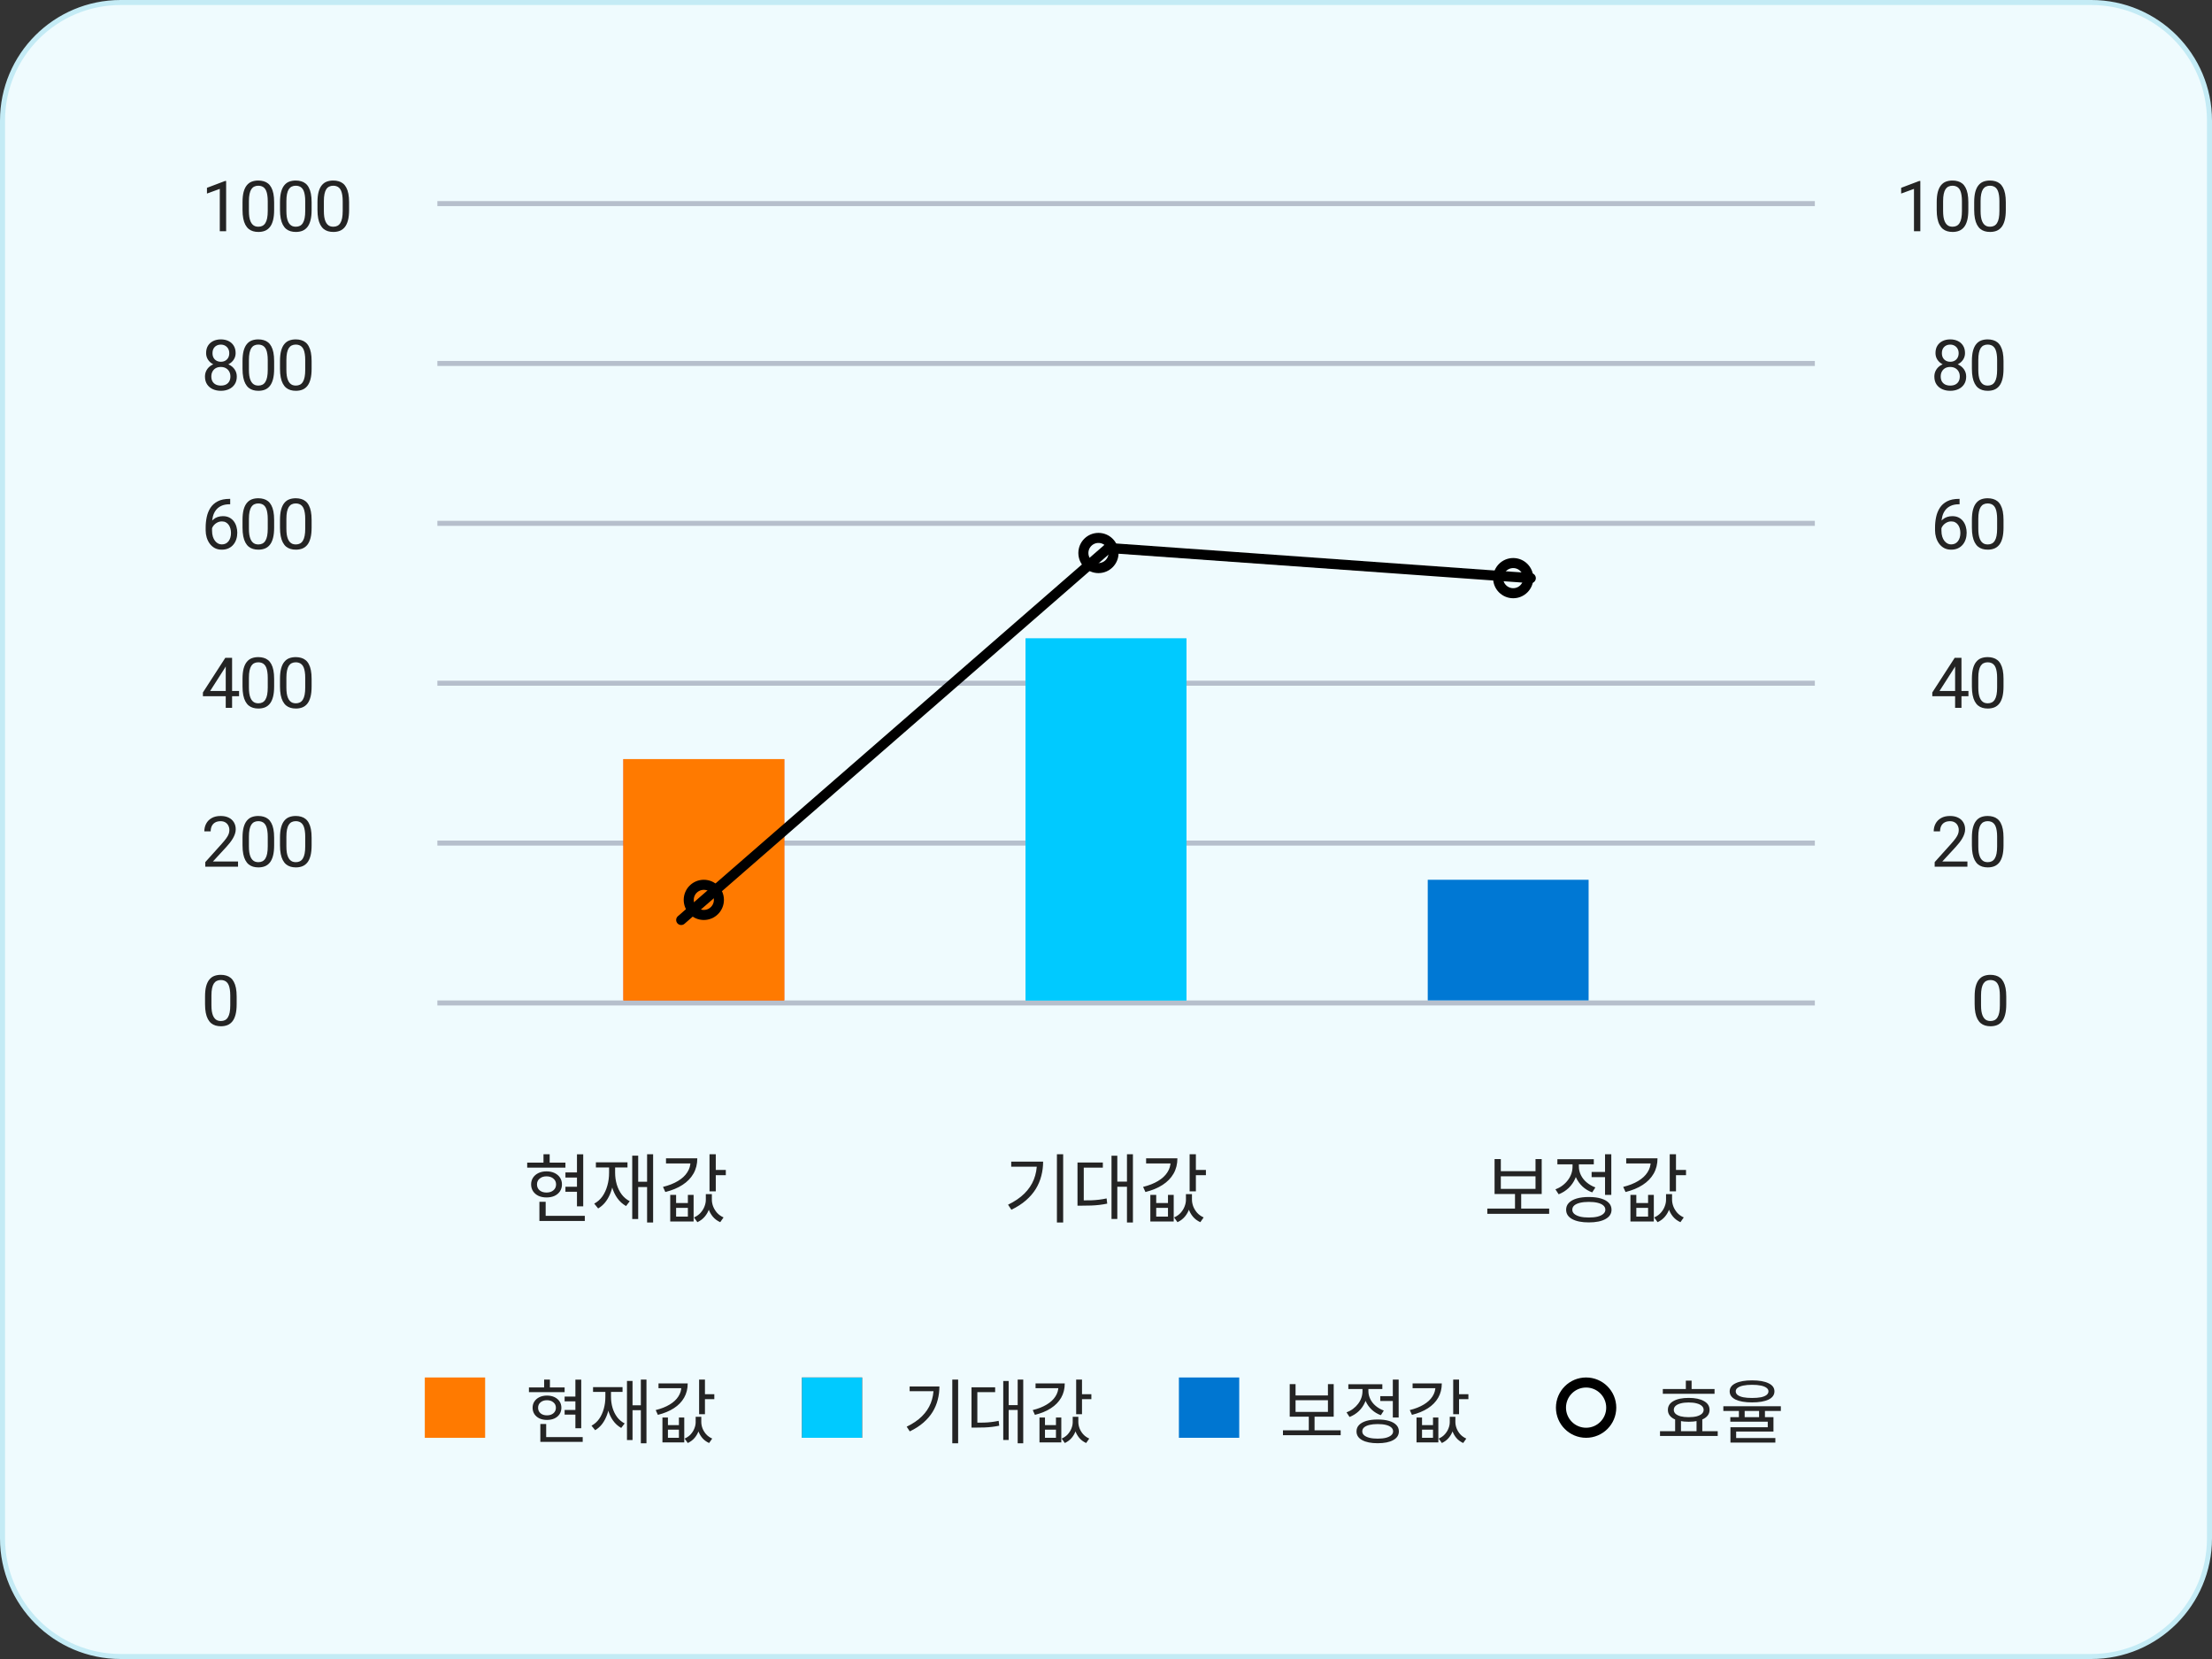 <svg width="440" height="330" viewBox="0 0 440 330" fill="none" xmlns="http://www.w3.org/2000/svg">
<rect x="0" y="0" width="440" height="330" fill="#333333" stroke="none"/>
<path d="M24 0.5H416C428.979 0.5 439.5 11.021 439.5 24V306C439.5 318.979 428.979 329.5 416 329.5H24C11.021 329.5 0.5 318.979 0.5 306V24C0.5 11.021 11.021 0.5 24 0.5Z" fill="#EFFBFE"/>
<path d="M24 0.5H416C428.979 0.5 439.5 11.021 439.5 24V306C439.5 318.979 428.979 329.5 416 329.5H24C11.021 329.5 0.5 318.979 0.5 306V24C0.5 11.021 11.021 0.5 24 0.5Z" stroke="#C4EBF5"/>
<path d="M44.983 35.992V46H43.719V37.571L41.169 38.501V37.359L44.785 35.992H44.983ZM54.53 40.23V41.748C54.53 42.564 54.457 43.252 54.311 43.812C54.166 44.373 53.956 44.824 53.682 45.166C53.409 45.508 53.079 45.756 52.691 45.911C52.309 46.062 51.876 46.137 51.392 46.137C51.01 46.137 50.657 46.089 50.333 45.993C50.009 45.898 49.718 45.745 49.458 45.535C49.203 45.321 48.984 45.043 48.802 44.701C48.619 44.359 48.48 43.945 48.385 43.457C48.289 42.969 48.241 42.4 48.241 41.748V40.23C48.241 39.415 48.314 38.731 48.46 38.18C48.61 37.628 48.822 37.186 49.096 36.853C49.369 36.516 49.697 36.275 50.08 36.129C50.467 35.983 50.9 35.91 51.379 35.91C51.766 35.91 52.122 35.958 52.445 36.054C52.773 36.145 53.065 36.293 53.32 36.498C53.575 36.699 53.792 36.967 53.97 37.305C54.152 37.637 54.291 38.045 54.387 38.528C54.482 39.011 54.53 39.579 54.53 40.23ZM53.259 41.953V40.019C53.259 39.572 53.231 39.18 53.177 38.843C53.127 38.501 53.051 38.209 52.951 37.968C52.851 37.726 52.723 37.53 52.568 37.38C52.418 37.23 52.242 37.12 52.042 37.052C51.846 36.979 51.625 36.942 51.379 36.942C51.078 36.942 50.811 36.999 50.579 37.113C50.347 37.223 50.151 37.398 49.991 37.64C49.836 37.881 49.718 38.198 49.636 38.59C49.554 38.982 49.513 39.458 49.513 40.019V41.953C49.513 42.4 49.538 42.794 49.588 43.136C49.642 43.477 49.722 43.774 49.827 44.024C49.932 44.27 50.059 44.473 50.21 44.633C50.36 44.792 50.533 44.911 50.729 44.988C50.93 45.061 51.151 45.098 51.392 45.098C51.702 45.098 51.974 45.038 52.206 44.92C52.438 44.801 52.632 44.617 52.787 44.366C52.947 44.111 53.065 43.785 53.142 43.389C53.22 42.988 53.259 42.509 53.259 41.953ZM61.985 40.23V41.748C61.985 42.564 61.912 43.252 61.766 43.812C61.621 44.373 61.411 44.824 61.138 45.166C60.864 45.508 60.534 45.756 60.146 45.911C59.764 46.062 59.331 46.137 58.847 46.137C58.465 46.137 58.111 46.089 57.788 45.993C57.464 45.898 57.173 45.745 56.913 45.535C56.658 45.321 56.439 45.043 56.257 44.701C56.074 44.359 55.935 43.945 55.84 43.457C55.744 42.969 55.696 42.4 55.696 41.748V40.23C55.696 39.415 55.769 38.731 55.915 38.18C56.065 37.628 56.277 37.186 56.551 36.853C56.824 36.516 57.152 36.275 57.535 36.129C57.922 35.983 58.355 35.91 58.834 35.91C59.221 35.91 59.577 35.958 59.9 36.054C60.228 36.145 60.52 36.293 60.775 36.498C61.03 36.699 61.247 36.967 61.425 37.305C61.607 37.637 61.746 38.045 61.842 38.528C61.937 39.011 61.985 39.579 61.985 40.23ZM60.714 41.953V40.019C60.714 39.572 60.686 39.18 60.632 38.843C60.581 38.501 60.506 38.209 60.406 37.968C60.306 37.726 60.178 37.53 60.023 37.38C59.873 37.23 59.697 37.12 59.497 37.052C59.301 36.979 59.08 36.942 58.834 36.942C58.533 36.942 58.266 36.999 58.034 37.113C57.802 37.223 57.606 37.398 57.446 37.64C57.291 37.881 57.173 38.198 57.091 38.59C57.009 38.982 56.968 39.458 56.968 40.019V41.953C56.968 42.4 56.993 42.794 57.043 43.136C57.097 43.477 57.177 43.774 57.282 44.024C57.387 44.27 57.514 44.473 57.665 44.633C57.815 44.792 57.989 44.911 58.184 44.988C58.385 45.061 58.606 45.098 58.847 45.098C59.157 45.098 59.429 45.038 59.661 44.92C59.893 44.801 60.087 44.617 60.242 44.366C60.401 44.111 60.52 43.785 60.597 43.389C60.675 42.988 60.714 42.509 60.714 41.953ZM69.44 40.23V41.748C69.44 42.564 69.367 43.252 69.221 43.812C69.076 44.373 68.866 44.824 68.593 45.166C68.319 45.508 67.989 45.756 67.601 45.911C67.219 46.062 66.786 46.137 66.302 46.137C65.92 46.137 65.567 46.089 65.243 45.993C64.919 45.898 64.628 45.745 64.368 45.535C64.113 45.321 63.894 45.043 63.712 44.701C63.529 44.359 63.39 43.945 63.295 43.457C63.199 42.969 63.151 42.4 63.151 41.748V40.23C63.151 39.415 63.224 38.731 63.37 38.18C63.52 37.628 63.732 37.186 64.006 36.853C64.279 36.516 64.607 36.275 64.99 36.129C65.377 35.983 65.81 35.91 66.289 35.91C66.676 35.91 67.032 35.958 67.355 36.054C67.683 36.145 67.975 36.293 68.23 36.498C68.485 36.699 68.702 36.967 68.88 37.305C69.062 37.637 69.201 38.045 69.297 38.528C69.392 39.011 69.44 39.579 69.44 40.23ZM68.169 41.953V40.019C68.169 39.572 68.141 39.18 68.087 38.843C68.037 38.501 67.961 38.209 67.861 37.968C67.761 37.726 67.633 37.53 67.478 37.38C67.328 37.23 67.152 37.12 66.952 37.052C66.756 36.979 66.535 36.942 66.289 36.942C65.988 36.942 65.721 36.999 65.489 37.113C65.257 37.223 65.061 37.398 64.901 37.64C64.746 37.881 64.628 38.198 64.546 38.59C64.464 38.982 64.423 39.458 64.423 40.019V41.953C64.423 42.4 64.448 42.794 64.498 43.136C64.552 43.477 64.632 43.774 64.737 44.024C64.842 44.27 64.969 44.473 65.12 44.633C65.27 44.792 65.444 44.911 65.639 44.988C65.84 45.061 66.061 45.098 66.302 45.098C66.612 45.098 66.884 45.038 67.116 44.92C67.348 44.801 67.542 44.617 67.697 44.366C67.856 44.111 67.975 43.785 68.052 43.389C68.13 42.988 68.169 42.509 68.169 41.953Z" fill="#242424"/>
<path d="M47.102 74.907C47.102 75.513 46.961 76.028 46.679 76.451C46.401 76.871 46.023 77.19 45.544 77.409C45.07 77.627 44.535 77.737 43.938 77.737C43.34 77.737 42.803 77.627 42.324 77.409C41.846 77.19 41.467 76.871 41.19 76.451C40.911 76.028 40.773 75.513 40.773 74.907C40.773 74.51 40.848 74.148 40.998 73.82C41.153 73.487 41.37 73.198 41.648 72.951C41.93 72.705 42.263 72.516 42.645 72.384C43.033 72.247 43.459 72.179 43.924 72.179C44.535 72.179 45.079 72.298 45.558 72.534C46.036 72.767 46.412 73.088 46.685 73.498C46.964 73.909 47.102 74.378 47.102 74.907ZM45.831 74.879C45.831 74.51 45.751 74.184 45.592 73.902C45.432 73.615 45.209 73.391 44.922 73.232C44.635 73.072 44.302 72.993 43.924 72.993C43.536 72.993 43.202 73.072 42.919 73.232C42.641 73.391 42.425 73.615 42.27 73.902C42.115 74.184 42.037 74.51 42.037 74.879C42.037 75.262 42.112 75.59 42.263 75.864C42.418 76.132 42.636 76.34 42.919 76.486C43.206 76.627 43.546 76.698 43.938 76.698C44.329 76.698 44.667 76.627 44.949 76.486C45.232 76.34 45.448 76.132 45.599 75.864C45.754 75.59 45.831 75.262 45.831 74.879ZM46.87 70.238C46.87 70.721 46.742 71.156 46.487 71.543C46.232 71.931 45.883 72.236 45.441 72.459C44.999 72.683 44.498 72.794 43.938 72.794C43.368 72.794 42.86 72.683 42.413 72.459C41.971 72.236 41.625 71.931 41.374 71.543C41.123 71.156 40.998 70.721 40.998 70.238C40.998 69.659 41.123 69.167 41.374 68.761C41.629 68.356 41.978 68.046 42.42 67.831C42.862 67.617 43.366 67.51 43.931 67.51C44.5 67.51 45.006 67.617 45.448 67.831C45.89 68.046 46.237 68.356 46.487 68.761C46.742 69.167 46.87 69.659 46.87 70.238ZM45.605 70.258C45.605 69.925 45.535 69.632 45.394 69.376C45.252 69.121 45.056 68.921 44.806 68.775C44.555 68.624 44.263 68.549 43.931 68.549C43.598 68.549 43.306 68.62 43.056 68.761C42.81 68.898 42.616 69.094 42.475 69.349C42.338 69.604 42.27 69.907 42.27 70.258C42.27 70.6 42.338 70.898 42.475 71.154C42.616 71.409 42.812 71.607 43.062 71.748C43.313 71.89 43.605 71.96 43.938 71.96C44.27 71.96 44.56 71.89 44.806 71.748C45.056 71.607 45.252 71.409 45.394 71.154C45.535 70.898 45.605 70.6 45.605 70.258ZM54.53 71.83V73.348C54.53 74.164 54.457 74.852 54.311 75.412C54.166 75.973 53.956 76.424 53.682 76.766C53.409 77.108 53.079 77.356 52.691 77.511C52.309 77.662 51.876 77.737 51.392 77.737C51.01 77.737 50.657 77.689 50.333 77.593C50.009 77.497 49.718 77.345 49.458 77.135C49.203 76.921 48.984 76.643 48.802 76.301C48.619 75.959 48.48 75.545 48.385 75.057C48.289 74.569 48.241 74 48.241 73.348V71.83C48.241 71.015 48.314 70.331 48.46 69.78C48.61 69.228 48.822 68.786 49.096 68.454C49.369 68.116 49.697 67.875 50.08 67.729C50.467 67.583 50.9 67.51 51.379 67.51C51.766 67.51 52.122 67.558 52.445 67.654C52.773 67.745 53.065 67.893 53.32 68.098C53.575 68.299 53.792 68.567 53.97 68.905C54.152 69.237 54.291 69.645 54.387 70.128C54.482 70.611 54.53 71.179 54.53 71.83ZM53.259 73.553V71.618C53.259 71.172 53.231 70.78 53.177 70.443C53.127 70.101 53.051 69.809 52.951 69.568C52.851 69.326 52.723 69.13 52.568 68.98C52.418 68.829 52.242 68.72 52.042 68.652C51.846 68.579 51.625 68.542 51.379 68.542C51.078 68.542 50.811 68.599 50.579 68.713C50.347 68.823 50.151 68.998 49.991 69.24C49.836 69.481 49.718 69.798 49.636 70.19C49.554 70.582 49.513 71.058 49.513 71.618V73.553C49.513 74 49.538 74.394 49.588 74.736C49.642 75.078 49.722 75.374 49.827 75.624C49.932 75.871 50.059 76.073 50.21 76.233C50.36 76.392 50.533 76.511 50.729 76.588C50.93 76.661 51.151 76.698 51.392 76.698C51.702 76.698 51.974 76.638 52.206 76.52C52.438 76.401 52.632 76.217 52.787 75.966C52.947 75.711 53.065 75.385 53.142 74.989C53.22 74.588 53.259 74.109 53.259 73.553ZM61.985 71.83V73.348C61.985 74.164 61.912 74.852 61.766 75.412C61.621 75.973 61.411 76.424 61.138 76.766C60.864 77.108 60.534 77.356 60.146 77.511C59.764 77.662 59.331 77.737 58.847 77.737C58.465 77.737 58.111 77.689 57.788 77.593C57.464 77.497 57.173 77.345 56.913 77.135C56.658 76.921 56.439 76.643 56.257 76.301C56.074 75.959 55.935 75.545 55.84 75.057C55.744 74.569 55.696 74 55.696 73.348V71.83C55.696 71.015 55.769 70.331 55.915 69.78C56.065 69.228 56.277 68.786 56.551 68.454C56.824 68.116 57.152 67.875 57.535 67.729C57.922 67.583 58.355 67.51 58.834 67.51C59.221 67.51 59.577 67.558 59.9 67.654C60.228 67.745 60.52 67.893 60.775 68.098C61.03 68.299 61.247 68.567 61.425 68.905C61.607 69.237 61.746 69.645 61.842 70.128C61.937 70.611 61.985 71.179 61.985 71.83ZM60.714 73.553V71.618C60.714 71.172 60.686 70.78 60.632 70.443C60.581 70.101 60.506 69.809 60.406 69.568C60.306 69.326 60.178 69.13 60.023 68.98C59.873 68.829 59.697 68.72 59.497 68.652C59.301 68.579 59.08 68.542 58.834 68.542C58.533 68.542 58.266 68.599 58.034 68.713C57.802 68.823 57.606 68.998 57.446 69.24C57.291 69.481 57.173 69.798 57.091 70.19C57.009 70.582 56.968 71.058 56.968 71.618V73.553C56.968 74 56.993 74.394 57.043 74.736C57.097 75.078 57.177 75.374 57.282 75.624C57.387 75.871 57.514 76.073 57.665 76.233C57.815 76.392 57.989 76.511 58.184 76.588C58.385 76.661 58.606 76.698 58.847 76.698C59.157 76.698 59.429 76.638 59.661 76.52C59.893 76.401 60.087 76.217 60.242 75.966C60.401 75.711 60.52 75.385 60.597 74.989C60.675 74.588 60.714 74.109 60.714 73.553Z" fill="#242424"/>
<path d="M45.681 99.233H45.79V100.306H45.681C45.011 100.306 44.45 100.416 43.999 100.635C43.548 100.849 43.19 101.138 42.926 101.503C42.661 101.863 42.47 102.268 42.352 102.719C42.238 103.171 42.181 103.629 42.181 104.094V105.556C42.181 105.998 42.233 106.39 42.338 106.732C42.443 107.069 42.586 107.354 42.769 107.587C42.951 107.819 43.156 107.995 43.384 108.113C43.616 108.232 43.858 108.291 44.108 108.291C44.4 108.291 44.66 108.236 44.888 108.127C45.116 108.013 45.307 107.856 45.462 107.655C45.621 107.45 45.742 107.208 45.824 106.93C45.906 106.652 45.947 106.347 45.947 106.014C45.947 105.718 45.911 105.433 45.838 105.16C45.765 104.882 45.653 104.636 45.503 104.422C45.352 104.203 45.163 104.032 44.935 103.909C44.712 103.781 44.446 103.718 44.136 103.718C43.785 103.718 43.457 103.804 43.151 103.977C42.851 104.146 42.602 104.369 42.406 104.647C42.215 104.921 42.105 105.219 42.078 105.543L41.408 105.536C41.472 105.025 41.59 104.59 41.764 104.23C41.941 103.866 42.16 103.569 42.42 103.342C42.684 103.109 42.978 102.941 43.302 102.836C43.63 102.726 43.976 102.672 44.341 102.672C44.838 102.672 45.266 102.765 45.626 102.952C45.986 103.139 46.282 103.389 46.515 103.704C46.747 104.014 46.918 104.365 47.027 104.757C47.141 105.144 47.198 105.543 47.198 105.953C47.198 106.422 47.132 106.862 47 107.272C46.868 107.682 46.67 108.042 46.405 108.352C46.145 108.662 45.824 108.904 45.441 109.077C45.059 109.25 44.614 109.337 44.108 109.337C43.571 109.337 43.101 109.227 42.7 109.009C42.299 108.785 41.967 108.489 41.702 108.12C41.438 107.751 41.24 107.341 41.107 106.889C40.975 106.438 40.909 105.98 40.909 105.515V104.921C40.909 104.219 40.98 103.531 41.121 102.856C41.262 102.182 41.506 101.571 41.852 101.024C42.203 100.477 42.689 100.042 43.309 99.719C43.928 99.395 44.719 99.233 45.681 99.233ZM54.53 103.43V104.948C54.53 105.764 54.457 106.452 54.311 107.012C54.166 107.573 53.956 108.024 53.682 108.366C53.409 108.708 53.079 108.956 52.691 109.111C52.309 109.261 51.876 109.337 51.392 109.337C51.01 109.337 50.657 109.289 50.333 109.193C50.009 109.097 49.718 108.945 49.458 108.735C49.203 108.521 48.984 108.243 48.802 107.901C48.619 107.559 48.48 107.145 48.385 106.657C48.289 106.169 48.241 105.6 48.241 104.948V103.43C48.241 102.615 48.314 101.931 48.46 101.38C48.61 100.828 48.822 100.386 49.096 100.053C49.369 99.716 49.697 99.475 50.08 99.329C50.467 99.183 50.9 99.11 51.379 99.11C51.766 99.11 52.122 99.158 52.445 99.254C52.773 99.345 53.065 99.493 53.32 99.698C53.575 99.898 53.792 100.167 53.97 100.505C54.152 100.837 54.291 101.245 54.387 101.728C54.482 102.211 54.53 102.779 54.53 103.43ZM53.259 105.153V103.219C53.259 102.772 53.231 102.38 53.177 102.043C53.127 101.701 53.051 101.409 52.951 101.168C52.851 100.926 52.723 100.73 52.568 100.58C52.418 100.429 52.242 100.32 52.042 100.252C51.846 100.179 51.625 100.142 51.379 100.142C51.078 100.142 50.811 100.199 50.579 100.313C50.347 100.423 50.151 100.598 49.991 100.84C49.836 101.081 49.718 101.398 49.636 101.79C49.554 102.182 49.513 102.658 49.513 103.219V105.153C49.513 105.6 49.538 105.994 49.588 106.336C49.642 106.677 49.722 106.974 49.827 107.224C49.932 107.47 50.059 107.673 50.21 107.833C50.36 107.992 50.533 108.111 50.729 108.188C50.93 108.261 51.151 108.298 51.392 108.298C51.702 108.298 51.974 108.238 52.206 108.12C52.438 108.001 52.632 107.817 52.787 107.566C52.947 107.311 53.065 106.985 53.142 106.589C53.22 106.188 53.259 105.709 53.259 105.153ZM61.985 103.43V104.948C61.985 105.764 61.912 106.452 61.766 107.012C61.621 107.573 61.411 108.024 61.138 108.366C60.864 108.708 60.534 108.956 60.146 109.111C59.764 109.261 59.331 109.337 58.847 109.337C58.465 109.337 58.111 109.289 57.788 109.193C57.464 109.097 57.173 108.945 56.913 108.735C56.658 108.521 56.439 108.243 56.257 107.901C56.074 107.559 55.935 107.145 55.84 106.657C55.744 106.169 55.696 105.6 55.696 104.948V103.43C55.696 102.615 55.769 101.931 55.915 101.38C56.065 100.828 56.277 100.386 56.551 100.053C56.824 99.716 57.152 99.475 57.535 99.329C57.922 99.183 58.355 99.11 58.834 99.11C59.221 99.11 59.577 99.158 59.9 99.254C60.228 99.345 60.52 99.493 60.775 99.698C61.03 99.898 61.247 100.167 61.425 100.505C61.607 100.837 61.746 101.245 61.842 101.728C61.937 102.211 61.985 102.779 61.985 103.43ZM60.714 105.153V103.219C60.714 102.772 60.686 102.38 60.632 102.043C60.581 101.701 60.506 101.409 60.406 101.168C60.306 100.926 60.178 100.73 60.023 100.58C59.873 100.429 59.697 100.32 59.497 100.252C59.301 100.179 59.08 100.142 58.834 100.142C58.533 100.142 58.266 100.199 58.034 100.313C57.802 100.423 57.606 100.598 57.446 100.84C57.291 101.081 57.173 101.398 57.091 101.79C57.009 102.182 56.968 102.658 56.968 103.219V105.153C56.968 105.6 56.993 105.994 57.043 106.336C57.097 106.677 57.177 106.974 57.282 107.224C57.387 107.47 57.514 107.673 57.665 107.833C57.815 107.992 57.989 108.111 58.184 108.188C58.385 108.261 58.606 108.298 58.847 108.298C59.157 108.298 59.429 108.238 59.661 108.12C59.893 108.001 60.087 107.817 60.242 107.566C60.401 107.311 60.52 106.985 60.597 106.589C60.675 106.188 60.714 105.709 60.714 105.153Z" fill="#242424"/>
<path d="M47.554 137.45V138.49H40.362V137.744L44.819 130.847H45.852L44.744 132.843L41.798 137.45H47.554ZM46.166 130.847V140.8H44.901V130.847H46.166ZM54.53 135.031V136.548C54.53 137.364 54.457 138.052 54.311 138.613C54.166 139.173 53.956 139.624 53.682 139.966C53.409 140.308 53.079 140.556 52.691 140.711C52.309 140.862 51.876 140.937 51.392 140.937C51.01 140.937 50.657 140.889 50.333 140.793C50.009 140.698 49.718 140.545 49.458 140.335C49.203 140.121 48.984 139.843 48.802 139.501C48.619 139.159 48.48 138.745 48.385 138.257C48.289 137.769 48.241 137.2 48.241 136.548V135.031C48.241 134.215 48.314 133.531 48.46 132.98C48.61 132.428 48.822 131.986 49.096 131.654C49.369 131.316 49.697 131.075 50.08 130.929C50.467 130.783 50.9 130.71 51.379 130.71C51.766 130.71 52.122 130.758 52.445 130.854C52.773 130.945 53.065 131.093 53.32 131.298C53.575 131.499 53.792 131.767 53.97 132.105C54.152 132.437 54.291 132.845 54.387 133.328C54.482 133.811 54.53 134.379 54.53 135.031ZM53.259 136.753V134.819C53.259 134.372 53.231 133.98 53.177 133.643C53.127 133.301 53.051 133.009 52.951 132.768C52.851 132.526 52.723 132.33 52.568 132.18C52.418 132.03 52.242 131.92 52.042 131.852C51.846 131.779 51.625 131.742 51.379 131.742C51.078 131.742 50.811 131.799 50.579 131.913C50.347 132.023 50.151 132.198 49.991 132.44C49.836 132.681 49.718 132.998 49.636 133.39C49.554 133.782 49.513 134.258 49.513 134.819V136.753C49.513 137.2 49.538 137.594 49.588 137.936C49.642 138.278 49.722 138.574 49.827 138.824C49.932 139.071 50.059 139.273 50.21 139.433C50.36 139.592 50.533 139.711 50.729 139.788C50.93 139.861 51.151 139.898 51.392 139.898C51.702 139.898 51.974 139.838 52.206 139.72C52.438 139.601 52.632 139.417 52.787 139.166C52.947 138.911 53.065 138.585 53.142 138.189C53.22 137.788 53.259 137.309 53.259 136.753ZM61.985 135.031V136.548C61.985 137.364 61.912 138.052 61.766 138.613C61.621 139.173 61.411 139.624 61.138 139.966C60.864 140.308 60.534 140.556 60.146 140.711C59.764 140.862 59.331 140.937 58.847 140.937C58.465 140.937 58.111 140.889 57.788 140.793C57.464 140.698 57.173 140.545 56.913 140.335C56.658 140.121 56.439 139.843 56.257 139.501C56.074 139.159 55.935 138.745 55.84 138.257C55.744 137.769 55.696 137.2 55.696 136.548V135.031C55.696 134.215 55.769 133.531 55.915 132.98C56.065 132.428 56.277 131.986 56.551 131.654C56.824 131.316 57.152 131.075 57.535 130.929C57.922 130.783 58.355 130.71 58.834 130.71C59.221 130.71 59.577 130.758 59.9 130.854C60.228 130.945 60.52 131.093 60.775 131.298C61.03 131.499 61.247 131.767 61.425 132.105C61.607 132.437 61.746 132.845 61.842 133.328C61.937 133.811 61.985 134.379 61.985 135.031ZM60.714 136.753V134.819C60.714 134.372 60.686 133.98 60.632 133.643C60.581 133.301 60.506 133.009 60.406 132.768C60.306 132.526 60.178 132.33 60.023 132.18C59.873 132.03 59.697 131.92 59.497 131.852C59.301 131.779 59.08 131.742 58.834 131.742C58.533 131.742 58.266 131.799 58.034 131.913C57.802 132.023 57.606 132.198 57.446 132.44C57.291 132.681 57.173 132.998 57.091 133.39C57.009 133.782 56.968 134.258 56.968 134.819V136.753C56.968 137.2 56.993 137.594 57.043 137.936C57.097 138.278 57.177 138.574 57.282 138.824C57.387 139.071 57.514 139.273 57.665 139.433C57.815 139.592 57.989 139.711 58.184 139.788C58.385 139.861 58.606 139.898 58.847 139.898C59.157 139.898 59.429 139.838 59.661 139.72C59.893 139.601 60.087 139.417 60.242 139.166C60.401 138.911 60.52 138.585 60.597 138.189C60.675 137.788 60.714 137.309 60.714 136.753Z" fill="#242424"/>
<path d="M47.349 171.361V172.4H40.834V171.491L44.095 167.861C44.496 167.414 44.806 167.036 45.024 166.726C45.248 166.412 45.403 166.131 45.489 165.885C45.58 165.635 45.626 165.38 45.626 165.12C45.626 164.792 45.558 164.495 45.421 164.231C45.289 163.962 45.093 163.748 44.833 163.589C44.573 163.429 44.259 163.349 43.89 163.349C43.448 163.349 43.078 163.436 42.782 163.609C42.491 163.778 42.272 164.015 42.126 164.32C41.98 164.625 41.907 164.976 41.907 165.373H40.643C40.643 164.812 40.766 164.299 41.012 163.835C41.258 163.37 41.622 163.001 42.105 162.727C42.589 162.449 43.183 162.31 43.89 162.31C44.519 162.31 45.056 162.422 45.503 162.645C45.95 162.864 46.291 163.174 46.528 163.575C46.77 163.971 46.891 164.436 46.891 164.969C46.891 165.261 46.84 165.557 46.74 165.858C46.645 166.154 46.51 166.45 46.337 166.747C46.168 167.043 45.97 167.335 45.742 167.622C45.519 167.909 45.28 168.191 45.024 168.469L42.358 171.361H47.349ZM54.53 166.63V168.148C54.53 168.964 54.457 169.652 54.311 170.213C54.166 170.773 53.956 171.224 53.682 171.566C53.409 171.908 53.079 172.156 52.691 172.311C52.309 172.462 51.876 172.537 51.392 172.537C51.01 172.537 50.657 172.489 50.333 172.393C50.009 172.297 49.718 172.145 49.458 171.935C49.203 171.721 48.984 171.443 48.802 171.101C48.619 170.759 48.48 170.345 48.385 169.857C48.289 169.369 48.241 168.8 48.241 168.148V166.63C48.241 165.815 48.314 165.131 48.46 164.58C48.61 164.028 48.822 163.586 49.096 163.254C49.369 162.916 49.697 162.675 50.08 162.529C50.467 162.383 50.9 162.31 51.379 162.31C51.766 162.31 52.122 162.358 52.445 162.454C52.773 162.545 53.065 162.693 53.32 162.898C53.575 163.099 53.792 163.367 53.97 163.705C54.152 164.037 54.291 164.445 54.387 164.928C54.482 165.411 54.53 165.979 54.53 166.63ZM53.259 168.353V166.419C53.259 165.972 53.231 165.58 53.177 165.243C53.127 164.901 53.051 164.609 52.951 164.368C52.851 164.126 52.723 163.93 52.568 163.78C52.418 163.63 52.242 163.52 52.042 163.452C51.846 163.379 51.625 163.342 51.379 163.342C51.078 163.342 50.811 163.399 50.579 163.513C50.347 163.623 50.151 163.798 49.991 164.04C49.836 164.281 49.718 164.598 49.636 164.99C49.554 165.382 49.513 165.858 49.513 166.419V168.353C49.513 168.8 49.538 169.194 49.588 169.536C49.642 169.878 49.722 170.174 49.827 170.424C49.932 170.671 50.059 170.873 50.21 171.033C50.36 171.192 50.533 171.311 50.729 171.388C50.93 171.461 51.151 171.498 51.392 171.498C51.702 171.498 51.974 171.438 52.206 171.32C52.438 171.201 52.632 171.017 52.787 170.766C52.947 170.511 53.065 170.185 53.142 169.789C53.22 169.388 53.259 168.909 53.259 168.353ZM61.985 166.63V168.148C61.985 168.964 61.912 169.652 61.766 170.213C61.621 170.773 61.411 171.224 61.138 171.566C60.864 171.908 60.534 172.156 60.146 172.311C59.764 172.462 59.331 172.537 58.847 172.537C58.465 172.537 58.111 172.489 57.788 172.393C57.464 172.297 57.173 172.145 56.913 171.935C56.658 171.721 56.439 171.443 56.257 171.101C56.074 170.759 55.935 170.345 55.84 169.857C55.744 169.369 55.696 168.8 55.696 168.148V166.63C55.696 165.815 55.769 165.131 55.915 164.58C56.065 164.028 56.277 163.586 56.551 163.254C56.824 162.916 57.152 162.675 57.535 162.529C57.922 162.383 58.355 162.31 58.834 162.31C59.221 162.31 59.577 162.358 59.9 162.454C60.228 162.545 60.52 162.693 60.775 162.898C61.03 163.099 61.247 163.367 61.425 163.705C61.607 164.037 61.746 164.445 61.842 164.928C61.937 165.411 61.985 165.979 61.985 166.63ZM60.714 168.353V166.419C60.714 165.972 60.686 165.58 60.632 165.243C60.581 164.901 60.506 164.609 60.406 164.368C60.306 164.126 60.178 163.93 60.023 163.78C59.873 163.63 59.697 163.52 59.497 163.452C59.301 163.379 59.08 163.342 58.834 163.342C58.533 163.342 58.266 163.399 58.034 163.513C57.802 163.623 57.606 163.798 57.446 164.04C57.291 164.281 57.173 164.598 57.091 164.99C57.009 165.382 56.968 165.858 56.968 166.419V168.353C56.968 168.8 56.993 169.194 57.043 169.536C57.097 169.878 57.177 170.174 57.282 170.424C57.387 170.671 57.514 170.873 57.665 171.033C57.815 171.192 57.989 171.311 58.184 171.388C58.385 171.461 58.606 171.498 58.847 171.498C59.157 171.498 59.429 171.438 59.661 171.32C59.893 171.201 60.087 171.017 60.242 170.766C60.401 170.511 60.52 170.185 60.597 169.789C60.675 169.388 60.714 168.909 60.714 168.353Z" fill="#242424"/>
<path d="M47.075 198.23V199.748C47.075 200.564 47.002 201.252 46.856 201.812C46.711 202.373 46.501 202.824 46.227 203.166C45.954 203.508 45.624 203.756 45.236 203.911C44.853 204.062 44.421 204.137 43.938 204.137C43.555 204.137 43.202 204.089 42.878 203.993C42.554 203.897 42.263 203.745 42.003 203.535C41.748 203.321 41.529 203.043 41.347 202.701C41.164 202.359 41.025 201.945 40.93 201.457C40.834 200.969 40.786 200.4 40.786 199.748V198.23C40.786 197.415 40.859 196.731 41.005 196.18C41.155 195.628 41.367 195.186 41.641 194.854C41.914 194.516 42.242 194.275 42.625 194.129C43.012 193.983 43.445 193.91 43.924 193.91C44.311 193.91 44.667 193.958 44.99 194.054C45.318 194.145 45.61 194.293 45.865 194.498C46.12 194.699 46.337 194.967 46.515 195.305C46.697 195.637 46.836 196.045 46.932 196.528C47.027 197.011 47.075 197.579 47.075 198.23ZM45.804 199.953V198.019C45.804 197.572 45.776 197.18 45.722 196.843C45.672 196.501 45.596 196.209 45.496 195.968C45.396 195.726 45.268 195.53 45.113 195.38C44.963 195.229 44.787 195.12 44.587 195.052C44.391 194.979 44.17 194.942 43.924 194.942C43.623 194.942 43.356 194.999 43.124 195.113C42.892 195.223 42.696 195.398 42.536 195.64C42.381 195.881 42.263 196.198 42.181 196.59C42.099 196.982 42.058 197.458 42.058 198.019V199.953C42.058 200.4 42.083 200.794 42.133 201.136C42.188 201.478 42.267 201.774 42.372 202.024C42.477 202.271 42.605 202.473 42.755 202.633C42.905 202.792 43.078 202.911 43.274 202.988C43.475 203.061 43.696 203.098 43.938 203.098C44.247 203.098 44.519 203.038 44.751 202.92C44.983 202.801 45.177 202.617 45.332 202.366C45.492 202.111 45.61 201.785 45.688 201.389C45.765 200.988 45.804 200.509 45.804 199.953Z" fill="#242424"/>
<rect x="87" y="40" width="274" height="1" fill="#B6BFCC"/>
<rect x="87" y="71.8" width="274" height="1" fill="#B6BFCC"/>
<rect x="87" y="103.6" width="274" height="1" fill="#B6BFCC"/>
<rect x="87" y="135.4" width="274" height="1" fill="#B6BFCC"/>
<rect x="87" y="167.2" width="274" height="1" fill="#B6BFCC"/>
<rect x="87" y="199" width="274" height="1" fill="#B6BFCC"/>
<path d="M381.983 35.992V46H380.719V37.571L378.169 38.501V37.359L381.785 35.992H381.983ZM391.53 40.23V41.748C391.53 42.564 391.457 43.252 391.311 43.812C391.166 44.373 390.956 44.824 390.683 45.166C390.409 45.508 390.079 45.756 389.691 45.911C389.309 46.062 388.876 46.137 388.392 46.137C388.01 46.137 387.656 46.089 387.333 45.993C387.009 45.898 386.718 45.745 386.458 45.535C386.203 45.321 385.984 45.043 385.802 44.701C385.619 44.359 385.48 43.945 385.385 43.457C385.289 42.969 385.241 42.4 385.241 41.748V40.23C385.241 39.415 385.314 38.731 385.46 38.18C385.61 37.628 385.822 37.186 386.096 36.853C386.369 36.516 386.697 36.275 387.08 36.129C387.467 35.983 387.9 35.91 388.379 35.91C388.766 35.91 389.122 35.958 389.445 36.054C389.773 36.145 390.065 36.293 390.32 36.498C390.575 36.699 390.792 36.967 390.97 37.305C391.152 37.637 391.291 38.045 391.387 38.528C391.482 39.011 391.53 39.579 391.53 40.23ZM390.259 41.953V40.019C390.259 39.572 390.231 39.18 390.177 38.843C390.127 38.501 390.051 38.209 389.951 37.968C389.851 37.726 389.723 37.53 389.568 37.38C389.418 37.23 389.242 37.12 389.042 37.052C388.846 36.979 388.625 36.942 388.379 36.942C388.078 36.942 387.811 36.999 387.579 37.113C387.347 37.223 387.151 37.398 386.991 37.64C386.836 37.881 386.718 38.198 386.636 38.59C386.554 38.982 386.513 39.458 386.513 40.019V41.953C386.513 42.4 386.538 42.794 386.588 43.136C386.642 43.477 386.722 43.774 386.827 44.024C386.932 44.27 387.059 44.473 387.21 44.633C387.36 44.792 387.533 44.911 387.729 44.988C387.93 45.061 388.151 45.098 388.392 45.098C388.702 45.098 388.974 45.038 389.206 44.92C389.438 44.801 389.632 44.617 389.787 44.366C389.947 44.111 390.065 43.785 390.142 43.389C390.22 42.988 390.259 42.509 390.259 41.953ZM398.985 40.23V41.748C398.985 42.564 398.912 43.252 398.766 43.812C398.621 44.373 398.411 44.824 398.138 45.166C397.864 45.508 397.534 45.756 397.146 45.911C396.764 46.062 396.331 46.137 395.847 46.137C395.465 46.137 395.111 46.089 394.788 45.993C394.464 45.898 394.173 45.745 393.913 45.535C393.658 45.321 393.439 45.043 393.257 44.701C393.074 44.359 392.935 43.945 392.84 43.457C392.744 42.969 392.696 42.4 392.696 41.748V40.23C392.696 39.415 392.769 38.731 392.915 38.18C393.065 37.628 393.277 37.186 393.551 36.853C393.824 36.516 394.152 36.275 394.535 36.129C394.922 35.983 395.355 35.91 395.834 35.91C396.221 35.91 396.577 35.958 396.9 36.054C397.228 36.145 397.52 36.293 397.775 36.498C398.03 36.699 398.247 36.967 398.425 37.305C398.607 37.637 398.746 38.045 398.842 38.528C398.937 39.011 398.985 39.579 398.985 40.23ZM397.714 41.953V40.019C397.714 39.572 397.686 39.18 397.632 38.843C397.582 38.501 397.506 38.209 397.406 37.968C397.306 37.726 397.178 37.53 397.023 37.38C396.873 37.23 396.697 37.12 396.497 37.052C396.301 36.979 396.08 36.942 395.834 36.942C395.533 36.942 395.266 36.999 395.034 37.113C394.802 37.223 394.606 37.398 394.446 37.64C394.291 37.881 394.173 38.198 394.091 38.59C394.009 38.982 393.968 39.458 393.968 40.019V41.953C393.968 42.4 393.993 42.794 394.043 43.136C394.097 43.477 394.177 43.774 394.282 44.024C394.387 44.27 394.514 44.473 394.665 44.633C394.815 44.792 394.988 44.911 395.184 44.988C395.385 45.061 395.606 45.098 395.847 45.098C396.157 45.098 396.429 45.038 396.661 44.92C396.893 44.801 397.087 44.617 397.242 44.366C397.402 44.111 397.52 43.785 397.597 43.389C397.675 42.988 397.714 42.509 397.714 41.953Z" fill="#242424"/>
<path d="M391.103 74.907C391.103 75.513 390.961 76.028 390.679 76.451C390.401 76.871 390.022 77.19 389.544 77.409C389.07 77.627 388.535 77.737 387.938 77.737C387.34 77.737 386.803 77.627 386.324 77.409C385.846 77.19 385.467 76.871 385.189 76.451C384.911 76.028 384.772 75.513 384.772 74.907C384.772 74.51 384.848 74.148 384.998 73.82C385.153 73.487 385.369 73.198 385.647 72.951C385.93 72.705 386.263 72.516 386.646 72.384C387.033 72.247 387.459 72.179 387.924 72.179C388.535 72.179 389.079 72.298 389.558 72.534C390.036 72.767 390.412 73.088 390.686 73.498C390.964 73.909 391.103 74.378 391.103 74.907ZM389.831 74.879C389.831 74.51 389.751 74.184 389.592 73.902C389.432 73.615 389.209 73.391 388.922 73.232C388.635 73.072 388.302 72.993 387.924 72.993C387.536 72.993 387.201 73.072 386.919 73.232C386.641 73.391 386.424 73.615 386.27 73.902C386.115 74.184 386.037 74.51 386.037 74.879C386.037 75.262 386.112 75.59 386.263 75.864C386.418 76.132 386.636 76.34 386.919 76.486C387.206 76.627 387.546 76.698 387.938 76.698C388.329 76.698 388.667 76.627 388.949 76.486C389.232 76.34 389.448 76.132 389.599 75.864C389.754 75.59 389.831 75.262 389.831 74.879ZM390.87 70.238C390.87 70.721 390.743 71.156 390.487 71.543C390.232 71.931 389.883 72.236 389.441 72.459C388.999 72.683 388.498 72.794 387.938 72.794C387.368 72.794 386.86 72.683 386.413 72.459C385.971 72.236 385.625 71.931 385.374 71.543C385.123 71.156 384.998 70.721 384.998 70.238C384.998 69.659 385.123 69.167 385.374 68.761C385.629 68.356 385.978 68.046 386.42 67.831C386.862 67.617 387.366 67.51 387.931 67.51C388.5 67.51 389.006 67.617 389.448 67.831C389.89 68.046 390.237 68.356 390.487 68.761C390.743 69.167 390.87 69.659 390.87 70.238ZM389.605 70.258C389.605 69.925 389.535 69.632 389.394 69.376C389.252 69.121 389.056 68.921 388.806 68.775C388.555 68.624 388.263 68.549 387.931 68.549C387.598 68.549 387.306 68.62 387.056 68.761C386.81 68.898 386.616 69.094 386.475 69.349C386.338 69.604 386.27 69.907 386.27 70.258C386.27 70.6 386.338 70.898 386.475 71.154C386.616 71.409 386.812 71.607 387.062 71.748C387.313 71.89 387.605 71.96 387.938 71.96C388.27 71.96 388.56 71.89 388.806 71.748C389.056 71.607 389.252 71.409 389.394 71.154C389.535 70.898 389.605 70.6 389.605 70.258ZM398.53 71.83V73.348C398.53 74.164 398.457 74.852 398.311 75.412C398.166 75.973 397.956 76.424 397.683 76.766C397.409 77.108 397.079 77.356 396.691 77.511C396.309 77.662 395.876 77.737 395.392 77.737C395.01 77.737 394.656 77.689 394.333 77.593C394.009 77.497 393.718 77.345 393.458 77.135C393.203 76.921 392.984 76.643 392.802 76.301C392.619 75.959 392.48 75.545 392.385 75.057C392.289 74.569 392.241 74 392.241 73.348V71.83C392.241 71.015 392.314 70.331 392.46 69.78C392.61 69.228 392.822 68.786 393.096 68.454C393.369 68.116 393.697 67.875 394.08 67.729C394.467 67.583 394.9 67.51 395.379 67.51C395.766 67.51 396.122 67.558 396.445 67.654C396.773 67.745 397.065 67.893 397.32 68.098C397.575 68.299 397.792 68.567 397.97 68.905C398.152 69.237 398.291 69.645 398.387 70.128C398.482 70.611 398.53 71.179 398.53 71.83ZM397.259 73.553V71.618C397.259 71.172 397.231 70.78 397.177 70.443C397.127 70.101 397.051 69.809 396.951 69.568C396.851 69.326 396.723 69.13 396.568 68.98C396.418 68.829 396.242 68.72 396.042 68.652C395.846 68.579 395.625 68.542 395.379 68.542C395.078 68.542 394.811 68.599 394.579 68.713C394.347 68.823 394.151 68.998 393.991 69.24C393.836 69.481 393.718 69.798 393.636 70.19C393.554 70.582 393.513 71.058 393.513 71.618V73.553C393.513 74 393.538 74.394 393.588 74.736C393.642 75.078 393.722 75.374 393.827 75.624C393.932 75.871 394.059 76.073 394.21 76.233C394.36 76.392 394.533 76.511 394.729 76.588C394.93 76.661 395.151 76.698 395.392 76.698C395.702 76.698 395.974 76.638 396.206 76.52C396.438 76.401 396.632 76.217 396.787 75.966C396.947 75.711 397.065 75.385 397.142 74.989C397.22 74.588 397.259 74.109 397.259 73.553Z" fill="#242424"/>
<path d="M389.681 99.233H389.79V100.306H389.681C389.011 100.306 388.45 100.416 387.999 100.635C387.548 100.849 387.19 101.138 386.926 101.503C386.661 101.863 386.47 102.268 386.352 102.719C386.238 103.171 386.181 103.629 386.181 104.094V105.556C386.181 105.998 386.233 106.39 386.338 106.732C386.443 107.069 386.586 107.354 386.769 107.587C386.951 107.819 387.156 107.995 387.384 108.113C387.616 108.232 387.858 108.291 388.108 108.291C388.4 108.291 388.66 108.236 388.888 108.127C389.116 108.013 389.307 107.856 389.462 107.655C389.621 107.45 389.742 107.208 389.824 106.93C389.906 106.652 389.947 106.347 389.947 106.014C389.947 105.718 389.911 105.433 389.838 105.16C389.765 104.882 389.653 104.636 389.503 104.422C389.353 104.203 389.163 104.032 388.936 103.909C388.712 103.781 388.446 103.718 388.136 103.718C387.785 103.718 387.457 103.804 387.151 103.977C386.851 104.146 386.602 104.369 386.406 104.647C386.215 104.921 386.105 105.219 386.078 105.543L385.408 105.536C385.472 105.025 385.59 104.59 385.764 104.23C385.941 103.866 386.16 103.569 386.42 103.342C386.684 103.109 386.978 102.941 387.302 102.836C387.63 102.726 387.976 102.672 388.341 102.672C388.838 102.672 389.266 102.765 389.626 102.952C389.986 103.139 390.282 103.389 390.515 103.704C390.747 104.014 390.918 104.365 391.027 104.757C391.141 105.144 391.198 105.543 391.198 105.953C391.198 106.422 391.132 106.862 391 107.272C390.868 107.682 390.67 108.042 390.405 108.352C390.146 108.662 389.824 108.904 389.441 109.077C389.059 109.25 388.614 109.337 388.108 109.337C387.571 109.337 387.101 109.227 386.7 109.009C386.299 108.785 385.966 108.489 385.702 108.12C385.438 107.751 385.24 107.341 385.107 106.889C384.975 106.438 384.909 105.98 384.909 105.515V104.921C384.909 104.219 384.98 103.531 385.121 102.856C385.262 102.182 385.506 101.571 385.853 101.024C386.203 100.477 386.689 100.042 387.309 99.719C387.928 99.395 388.719 99.233 389.681 99.233ZM398.53 103.43V104.948C398.53 105.764 398.457 106.452 398.311 107.012C398.166 107.573 397.956 108.024 397.683 108.366C397.409 108.708 397.079 108.956 396.691 109.111C396.309 109.261 395.876 109.337 395.392 109.337C395.01 109.337 394.656 109.289 394.333 109.193C394.009 109.097 393.718 108.945 393.458 108.735C393.203 108.521 392.984 108.243 392.802 107.901C392.619 107.559 392.48 107.145 392.385 106.657C392.289 106.169 392.241 105.6 392.241 104.948V103.43C392.241 102.615 392.314 101.931 392.46 101.38C392.61 100.828 392.822 100.386 393.096 100.053C393.369 99.716 393.697 99.475 394.08 99.329C394.467 99.183 394.9 99.11 395.379 99.11C395.766 99.11 396.122 99.158 396.445 99.254C396.773 99.345 397.065 99.493 397.32 99.698C397.575 99.898 397.792 100.167 397.97 100.505C398.152 100.837 398.291 101.245 398.387 101.728C398.482 102.211 398.53 102.779 398.53 103.43ZM397.259 105.153V103.219C397.259 102.772 397.231 102.38 397.177 102.043C397.127 101.701 397.051 101.409 396.951 101.168C396.851 100.926 396.723 100.73 396.568 100.58C396.418 100.429 396.242 100.32 396.042 100.252C395.846 100.179 395.625 100.142 395.379 100.142C395.078 100.142 394.811 100.199 394.579 100.313C394.347 100.423 394.151 100.598 393.991 100.84C393.836 101.081 393.718 101.398 393.636 101.79C393.554 102.182 393.513 102.658 393.513 103.219V105.153C393.513 105.6 393.538 105.994 393.588 106.336C393.642 106.677 393.722 106.974 393.827 107.224C393.932 107.47 394.059 107.673 394.21 107.833C394.36 107.992 394.533 108.111 394.729 108.188C394.93 108.261 395.151 108.298 395.392 108.298C395.702 108.298 395.974 108.238 396.206 108.12C396.438 108.001 396.632 107.817 396.787 107.566C396.947 107.311 397.065 106.985 397.142 106.589C397.22 106.188 397.259 105.709 397.259 105.153Z" fill="#242424"/>
<path d="M391.554 137.45V138.49H384.362V137.744L388.819 130.847H389.852L388.744 132.843L385.798 137.45H391.554ZM390.166 130.847V140.8H388.901V130.847H390.166ZM398.53 135.031V136.548C398.53 137.364 398.457 138.052 398.311 138.613C398.166 139.173 397.956 139.624 397.683 139.966C397.409 140.308 397.079 140.556 396.691 140.711C396.309 140.862 395.876 140.937 395.392 140.937C395.01 140.937 394.656 140.889 394.333 140.793C394.009 140.698 393.718 140.545 393.458 140.335C393.203 140.121 392.984 139.843 392.802 139.501C392.619 139.159 392.48 138.745 392.385 138.257C392.289 137.769 392.241 137.2 392.241 136.548V135.031C392.241 134.215 392.314 133.531 392.46 132.98C392.61 132.428 392.822 131.986 393.096 131.654C393.369 131.316 393.697 131.075 394.08 130.929C394.467 130.783 394.9 130.71 395.379 130.71C395.766 130.71 396.122 130.758 396.445 130.854C396.773 130.945 397.065 131.093 397.32 131.298C397.575 131.499 397.792 131.767 397.97 132.105C398.152 132.437 398.291 132.845 398.387 133.328C398.482 133.811 398.53 134.379 398.53 135.031ZM397.259 136.753V134.819C397.259 134.372 397.231 133.98 397.177 133.643C397.127 133.301 397.051 133.009 396.951 132.768C396.851 132.526 396.723 132.33 396.568 132.18C396.418 132.03 396.242 131.92 396.042 131.852C395.846 131.779 395.625 131.742 395.379 131.742C395.078 131.742 394.811 131.799 394.579 131.913C394.347 132.023 394.151 132.198 393.991 132.44C393.836 132.681 393.718 132.998 393.636 133.39C393.554 133.782 393.513 134.258 393.513 134.819V136.753C393.513 137.2 393.538 137.594 393.588 137.936C393.642 138.278 393.722 138.574 393.827 138.824C393.932 139.071 394.059 139.273 394.21 139.433C394.36 139.592 394.533 139.711 394.729 139.788C394.93 139.861 395.151 139.898 395.392 139.898C395.702 139.898 395.974 139.838 396.206 139.72C396.438 139.601 396.632 139.417 396.787 139.166C396.947 138.911 397.065 138.585 397.142 138.189C397.22 137.788 397.259 137.309 397.259 136.753Z" fill="#242424"/>
<path d="M391.349 171.361V172.4H384.834V171.491L388.095 167.861C388.496 167.414 388.806 167.036 389.024 166.726C389.248 166.412 389.403 166.131 389.489 165.885C389.58 165.635 389.626 165.38 389.626 165.12C389.626 164.792 389.558 164.495 389.421 164.231C389.289 163.962 389.093 163.748 388.833 163.589C388.573 163.429 388.259 163.349 387.89 163.349C387.448 163.349 387.078 163.436 386.782 163.609C386.491 163.778 386.272 164.015 386.126 164.32C385.98 164.625 385.907 164.976 385.907 165.373H384.643C384.643 164.812 384.766 164.299 385.012 163.835C385.258 163.37 385.622 163.001 386.105 162.727C386.589 162.449 387.183 162.31 387.89 162.31C388.519 162.31 389.056 162.422 389.503 162.645C389.95 162.864 390.291 163.174 390.528 163.575C390.77 163.971 390.891 164.436 390.891 164.969C390.891 165.261 390.84 165.557 390.74 165.858C390.645 166.154 390.51 166.45 390.337 166.747C390.168 167.043 389.97 167.335 389.742 167.622C389.519 167.909 389.28 168.191 389.024 168.469L386.358 171.361H391.349ZM398.53 166.63V168.148C398.53 168.964 398.457 169.652 398.311 170.213C398.166 170.773 397.956 171.224 397.683 171.566C397.409 171.908 397.079 172.156 396.691 172.311C396.309 172.462 395.876 172.537 395.392 172.537C395.01 172.537 394.656 172.489 394.333 172.393C394.009 172.297 393.718 172.145 393.458 171.935C393.203 171.721 392.984 171.443 392.802 171.101C392.619 170.759 392.48 170.345 392.385 169.857C392.289 169.369 392.241 168.8 392.241 168.148V166.63C392.241 165.815 392.314 165.131 392.46 164.58C392.61 164.028 392.822 163.586 393.096 163.254C393.369 162.916 393.697 162.675 394.08 162.529C394.467 162.383 394.9 162.31 395.379 162.31C395.766 162.31 396.122 162.358 396.445 162.454C396.773 162.545 397.065 162.693 397.32 162.898C397.575 163.099 397.792 163.367 397.97 163.705C398.152 164.037 398.291 164.445 398.387 164.928C398.482 165.411 398.53 165.979 398.53 166.63ZM397.259 168.353V166.419C397.259 165.972 397.231 165.58 397.177 165.243C397.127 164.901 397.051 164.609 396.951 164.368C396.851 164.126 396.723 163.93 396.568 163.78C396.418 163.63 396.242 163.52 396.042 163.452C395.846 163.379 395.625 163.342 395.379 163.342C395.078 163.342 394.811 163.399 394.579 163.513C394.347 163.623 394.151 163.798 393.991 164.04C393.836 164.281 393.718 164.598 393.636 164.99C393.554 165.382 393.513 165.858 393.513 166.419V168.353C393.513 168.8 393.538 169.194 393.588 169.536C393.642 169.878 393.722 170.174 393.827 170.424C393.932 170.671 394.059 170.873 394.21 171.033C394.36 171.192 394.533 171.311 394.729 171.388C394.93 171.461 395.151 171.498 395.392 171.498C395.702 171.498 395.974 171.438 396.206 171.32C396.438 171.201 396.632 171.017 396.787 170.766C396.947 170.511 397.065 170.185 397.142 169.789C397.22 169.388 397.259 168.909 397.259 168.353Z" fill="#242424"/>
<path d="M399.075 198.23V199.748C399.075 200.564 399.002 201.252 398.856 201.812C398.711 202.373 398.501 202.824 398.228 203.166C397.954 203.508 397.624 203.756 397.236 203.911C396.854 204.062 396.421 204.137 395.938 204.137C395.555 204.137 395.201 204.089 394.878 203.993C394.554 203.897 394.263 203.745 394.003 203.535C393.748 203.321 393.529 203.043 393.347 202.701C393.164 202.359 393.025 201.945 392.93 201.457C392.834 200.969 392.786 200.4 392.786 199.748V198.23C392.786 197.415 392.859 196.731 393.005 196.18C393.155 195.628 393.367 195.186 393.641 194.854C393.914 194.516 394.242 194.275 394.625 194.129C395.012 193.983 395.445 193.91 395.924 193.91C396.311 193.91 396.667 193.958 396.99 194.054C397.318 194.145 397.61 194.293 397.865 194.498C398.12 194.699 398.337 194.967 398.515 195.305C398.697 195.637 398.836 196.045 398.932 196.528C399.027 197.011 399.075 197.579 399.075 198.23ZM397.804 199.953V198.019C397.804 197.572 397.776 197.18 397.722 196.843C397.672 196.501 397.596 196.209 397.496 195.968C397.396 195.726 397.268 195.53 397.113 195.38C396.963 195.229 396.787 195.12 396.587 195.052C396.391 194.979 396.17 194.942 395.924 194.942C395.623 194.942 395.356 194.999 395.124 195.113C394.892 195.223 394.696 195.398 394.536 195.64C394.381 195.881 394.263 196.198 394.181 196.59C394.099 196.982 394.058 197.458 394.058 198.019V199.953C394.058 200.4 394.083 200.794 394.133 201.136C394.188 201.478 394.267 201.774 394.372 202.024C394.477 202.271 394.604 202.473 394.755 202.633C394.905 202.792 395.078 202.911 395.274 202.988C395.475 203.061 395.696 203.098 395.938 203.098C396.247 203.098 396.519 203.038 396.751 202.92C396.983 202.801 397.177 202.617 397.332 202.366C397.492 202.111 397.61 201.785 397.688 201.389C397.765 200.988 397.804 200.509 397.804 199.953Z" fill="#242424"/>
<path d="M114.767 229.61H116.012V239.96H114.767V229.61ZM112.472 233.21H115.277V234.23H112.472V233.21ZM112.472 236.06H115.277V237.065H112.472V236.06ZM104.867 231.26H112.472V232.265H104.867V231.26ZM108.707 233C109.317 233 109.852 233.11 110.312 233.33C110.772 233.55 111.132 233.855 111.392 234.245C111.652 234.635 111.782 235.085 111.782 235.595C111.782 236.105 111.652 236.56 111.392 236.96C111.132 237.35 110.772 237.655 110.312 237.875C109.852 238.085 109.317 238.19 108.707 238.19C108.107 238.19 107.577 238.085 107.117 237.875C106.657 237.655 106.297 237.35 106.037 236.96C105.777 236.56 105.647 236.105 105.647 235.595C105.647 235.085 105.777 234.635 106.037 234.245C106.297 233.855 106.657 233.55 107.117 233.33C107.577 233.11 108.107 233 108.707 233ZM108.707 233.99C108.147 233.99 107.692 234.14 107.342 234.44C106.992 234.73 106.817 235.115 106.817 235.595C106.817 236.085 106.992 236.48 107.342 236.78C107.692 237.07 108.147 237.215 108.707 237.215C109.267 237.215 109.722 237.07 110.072 236.78C110.432 236.48 110.612 236.085 110.612 235.595C110.612 235.115 110.432 234.73 110.072 234.44C109.722 234.14 109.267 233.99 108.707 233.99ZM108.107 229.595H109.337V231.89H108.107V229.595ZM107.297 241.85H116.327V242.87H107.297V241.85ZM107.297 239.06H108.542V242.33H107.297V239.06ZM128.716 229.595H129.916V243.17H128.716V229.595ZM126.571 235.07H129.181V236.12H126.571V235.07ZM125.761 229.88H126.946V242.48H125.761V229.88ZM121.156 231.695H122.116V233.27C122.116 234.07 122.051 234.835 121.921 235.565C121.791 236.295 121.591 236.965 121.321 237.575C121.061 238.185 120.736 238.73 120.346 239.21C119.956 239.68 119.501 240.07 118.981 240.38L118.201 239.42C118.861 239.06 119.406 238.575 119.836 237.965C120.266 237.345 120.591 236.635 120.811 235.835C121.041 235.035 121.156 234.18 121.156 233.27V231.695ZM121.381 231.695H122.356V233.27C122.356 234.09 122.466 234.87 122.686 235.61C122.906 236.35 123.231 237.01 123.661 237.59C124.091 238.16 124.626 238.61 125.266 238.94L124.531 239.9C123.841 239.51 123.261 238.985 122.791 238.325C122.321 237.665 121.966 236.905 121.726 236.045C121.496 235.185 121.381 234.26 121.381 233.27V231.695ZM118.531 231.2H124.816V232.22H118.531V231.2ZM141.134 229.595H142.379V236.975H141.134V229.595ZM142.034 232.715H144.374V233.765H142.034V232.715ZM137.354 230.405H138.704C138.704 231.545 138.449 232.56 137.939 233.45C137.429 234.34 136.699 235.09 135.749 235.7C134.809 236.31 133.674 236.78 132.344 237.11L131.879 236.09C133.049 235.8 134.039 235.41 134.849 234.92C135.669 234.43 136.289 233.855 136.709 233.195C137.139 232.535 137.354 231.815 137.354 231.035V230.405ZM132.479 230.405H138.119V231.425H132.479V230.405ZM133.319 237.68H134.489V239.3H136.829V237.68H137.969V242.975H133.319V237.68ZM134.489 240.26V242H136.829V240.26H134.489ZM140.399 237.53H141.374V238.67C141.374 239.25 141.274 239.83 141.074 240.41C140.884 240.99 140.594 241.515 140.204 241.985C139.814 242.455 139.319 242.83 138.719 243.11L138.044 242.165C138.574 241.935 139.009 241.63 139.349 241.25C139.699 240.86 139.959 240.44 140.129 239.99C140.309 239.54 140.399 239.1 140.399 238.67V237.53ZM140.639 237.53H141.599V238.625C141.599 239.065 141.684 239.515 141.854 239.975C142.034 240.435 142.294 240.86 142.634 241.25C142.984 241.63 143.414 241.935 143.924 242.165L143.264 243.11C142.664 242.84 142.169 242.47 141.779 242C141.389 241.52 141.099 240.99 140.909 240.41C140.729 239.82 140.639 239.225 140.639 238.625V237.53Z" fill="#242424"/>
<path d="M210.237 229.595H211.482V243.17H210.237V229.595ZM206.262 231.065H207.492C207.492 232.045 207.372 232.99 207.132 233.9C206.902 234.81 206.537 235.675 206.037 236.495C205.537 237.305 204.887 238.06 204.087 238.76C203.287 239.46 202.317 240.085 201.177 240.635L200.517 239.63C201.827 239 202.907 238.265 203.757 237.425C204.607 236.585 205.237 235.65 205.647 234.62C206.057 233.58 206.262 232.46 206.262 231.26V231.065ZM201.147 231.065H206.787V232.07H201.147V231.065ZM224.171 229.595H225.356V243.17H224.171V229.595ZM221.876 235.04H224.486V236.06H221.876V235.04ZM221.096 229.895H222.251V242.465H221.096V229.895ZM214.331 238.775H215.216C215.886 238.775 216.491 238.77 217.031 238.76C217.581 238.74 218.101 238.7 218.591 238.64C219.091 238.58 219.601 238.495 220.121 238.385L220.241 239.42C219.701 239.53 219.176 239.615 218.666 239.675C218.166 239.735 217.636 239.775 217.076 239.795C216.526 239.815 215.906 239.825 215.216 239.825H214.331V238.775ZM214.331 231.245H219.371V232.265H215.576V239.255H214.331V231.245ZM236.634 229.595H237.879V236.975H236.634V229.595ZM237.534 232.715H239.874V233.765H237.534V232.715ZM232.854 230.405H234.204C234.204 231.545 233.949 232.56 233.439 233.45C232.929 234.34 232.199 235.09 231.249 235.7C230.309 236.31 229.174 236.78 227.844 237.11L227.379 236.09C228.549 235.8 229.539 235.41 230.349 234.92C231.169 234.43 231.789 233.855 232.209 233.195C232.639 232.535 232.854 231.815 232.854 231.035V230.405ZM227.979 230.405H233.619V231.425H227.979V230.405ZM228.819 237.68H229.989V239.3H232.329V237.68H233.469V242.975H228.819V237.68ZM229.989 240.26V242H232.329V240.26H229.989ZM235.899 237.53H236.874V238.67C236.874 239.25 236.774 239.83 236.574 240.41C236.384 240.99 236.094 241.515 235.704 241.985C235.314 242.455 234.819 242.83 234.219 243.11L233.544 242.165C234.074 241.935 234.509 241.63 234.849 241.25C235.199 240.86 235.459 240.44 235.629 239.99C235.809 239.54 235.899 239.1 235.899 238.67V237.53ZM236.139 237.53H237.099V238.625C237.099 239.065 237.184 239.515 237.354 239.975C237.534 240.435 237.794 240.86 238.134 241.25C238.484 241.63 238.914 241.935 239.424 242.165L238.764 243.11C238.164 242.84 237.669 242.47 237.279 242C236.889 241.52 236.599 240.99 236.409 240.41C236.229 239.82 236.139 239.225 236.139 238.625V237.53Z" fill="#242424"/>
<path d="M295.852 240.41H308.152V241.445H295.852V240.41ZM301.357 237.155H302.587V240.71H301.357V237.155ZM297.292 230.555H298.537V232.97H305.437V230.555H306.667V237.5H297.292V230.555ZM298.537 233.99V236.48H305.437V233.99H298.537ZM316.596 233.12H319.641V234.155H316.596V233.12ZM319.266 229.595H320.511V237.68H319.266V229.595ZM316.041 238.1C316.981 238.1 317.786 238.2 318.456 238.4C319.136 238.6 319.656 238.89 320.016 239.27C320.376 239.64 320.556 240.095 320.556 240.635C320.556 241.435 320.151 242.055 319.341 242.495C318.541 242.935 317.441 243.155 316.041 243.155C314.641 243.155 313.536 242.935 312.726 242.495C311.926 242.055 311.526 241.435 311.526 240.635C311.526 240.095 311.706 239.64 312.066 239.27C312.436 238.89 312.956 238.6 313.626 238.4C314.306 238.2 315.111 238.1 316.041 238.1ZM316.041 239.075C315.361 239.075 314.776 239.135 314.286 239.255C313.796 239.375 313.416 239.55 313.146 239.78C312.886 240.01 312.756 240.295 312.756 240.635C312.756 240.955 312.886 241.23 313.146 241.46C313.416 241.69 313.796 241.87 314.286 242C314.776 242.12 315.361 242.18 316.041 242.18C316.731 242.18 317.316 242.12 317.796 242C318.286 241.87 318.661 241.69 318.921 241.46C319.191 241.23 319.326 240.955 319.326 240.635C319.326 240.295 319.191 240.01 318.921 239.78C318.661 239.55 318.286 239.375 317.796 239.255C317.316 239.135 316.731 239.075 316.041 239.075ZM312.801 230.975H313.821V232.07C313.821 232.9 313.661 233.68 313.341 234.41C313.031 235.13 312.591 235.765 312.021 236.315C311.451 236.855 310.791 237.27 310.041 237.56L309.396 236.57C309.906 236.39 310.366 236.145 310.776 235.835C311.196 235.525 311.556 235.17 311.856 234.77C312.166 234.37 312.401 233.94 312.561 233.48C312.721 233.02 312.801 232.55 312.801 232.07V230.975ZM313.041 230.975H314.061V232.055C314.061 232.635 314.196 233.2 314.466 233.75C314.736 234.3 315.121 234.785 315.621 235.205C316.121 235.625 316.696 235.955 317.346 236.195L316.716 237.185C315.976 236.915 315.331 236.525 314.781 236.015C314.231 235.495 313.801 234.895 313.491 234.215C313.191 233.535 313.041 232.815 313.041 232.055V230.975ZM309.786 230.585H317.031V231.605H309.786V230.585ZM332.134 229.595H333.379V236.975H332.134V229.595ZM333.034 232.715H335.374V233.765H333.034V232.715ZM328.354 230.405H329.704C329.704 231.545 329.449 232.56 328.939 233.45C328.429 234.34 327.699 235.09 326.749 235.7C325.809 236.31 324.674 236.78 323.344 237.11L322.879 236.09C324.049 235.8 325.039 235.41 325.849 234.92C326.669 234.43 327.289 233.855 327.709 233.195C328.139 232.535 328.354 231.815 328.354 231.035V230.405ZM323.479 230.405H329.119V231.425H323.479V230.405ZM324.319 237.68H325.489V239.3H327.829V237.68H328.969V242.975H324.319V237.68ZM325.489 240.26V242H327.829V240.26H325.489ZM331.399 237.53H332.374V238.67C332.374 239.25 332.274 239.83 332.074 240.41C331.884 240.99 331.594 241.515 331.204 241.985C330.814 242.455 330.319 242.83 329.719 243.11L329.044 242.165C329.574 241.935 330.009 241.63 330.349 241.25C330.699 240.86 330.959 240.44 331.129 239.99C331.309 239.54 331.399 239.1 331.399 238.67V237.53ZM331.639 237.53H332.599V238.625C332.599 239.065 332.684 239.515 332.854 239.975C333.034 240.435 333.294 240.86 333.634 241.25C333.984 241.63 334.414 241.935 334.924 242.165L334.264 243.11C333.664 242.84 333.169 242.47 332.779 242C332.389 241.52 332.099 240.99 331.909 240.41C331.729 239.82 331.639 239.225 331.639 238.625V237.53Z" fill="#242424"/>
<rect width="32" height="48" transform="translate(124 151)" fill="#F24216"/>
<rect width="32" height="48" transform="translate(124 151)" fill="#FF7A00"/>
<rect width="32" height="72" transform="translate(204 127)" fill="#19C5F0"/>
<rect width="32" height="72" transform="translate(204 127)" fill="#00CAFF"/>
<rect width="32" height="24" transform="translate(284 175)" fill="#0078D4"/>
<path d="M135.5 183L220.5 109L304.5 115" stroke="black" stroke-width="2" stroke-linecap="round" stroke-linejoin="round"/>
<path d="M218.5 107C220.157 107 221.5 108.343 221.5 110C221.5 111.657 220.157 113 218.5 113C216.843 113 215.5 111.657 215.5 110C215.5 108.343 216.843 107 218.5 107Z" stroke="black" stroke-width="2"/>
<path d="M301 112C302.657 112 304 113.343 304 115C304 116.657 302.657 118 301 118C299.343 118 298 116.657 298 115C298 113.343 299.343 112 301 112Z" stroke="black" stroke-width="2"/>
<path d="M140 176C141.657 176 143 177.343 143 179C143 180.657 141.657 182 140 182C138.343 182 137 180.657 137 179C137 177.343 138.343 176 140 176Z" stroke="black" stroke-width="2"/>
<rect width="12" height="12" transform="translate(84.5 274)" fill="#FF7A00"/>
<path d="M114.454 274.436H115.616V284.096H114.454V274.436ZM112.312 277.796H114.93V278.748H112.312V277.796ZM112.312 280.456H114.93V281.394H112.312V280.456ZM105.214 275.976H112.312V276.914H105.214V275.976ZM108.798 277.6C109.367 277.6 109.867 277.703 110.296 277.908C110.725 278.113 111.061 278.398 111.304 278.762C111.547 279.126 111.668 279.546 111.668 280.022C111.668 280.498 111.547 280.923 111.304 281.296C111.061 281.66 110.725 281.945 110.296 282.15C109.867 282.346 109.367 282.444 108.798 282.444C108.238 282.444 107.743 282.346 107.314 282.15C106.885 281.945 106.549 281.66 106.306 281.296C106.063 280.923 105.942 280.498 105.942 280.022C105.942 279.546 106.063 279.126 106.306 278.762C106.549 278.398 106.885 278.113 107.314 277.908C107.743 277.703 108.238 277.6 108.798 277.6ZM108.798 278.524C108.275 278.524 107.851 278.664 107.524 278.944C107.197 279.215 107.034 279.574 107.034 280.022C107.034 280.479 107.197 280.848 107.524 281.128C107.851 281.399 108.275 281.534 108.798 281.534C109.321 281.534 109.745 281.399 110.072 281.128C110.408 280.848 110.576 280.479 110.576 280.022C110.576 279.574 110.408 279.215 110.072 278.944C109.745 278.664 109.321 278.524 108.798 278.524ZM108.238 274.422H109.386V276.564H108.238V274.422ZM107.482 285.86H115.91V286.812H107.482V285.86ZM107.482 283.256H108.644V286.308H107.482V283.256ZM127.473 274.422H128.593V287.092H127.473V274.422ZM125.471 279.532H127.907V280.512H125.471V279.532ZM124.715 274.688H125.821V286.448H124.715V274.688ZM120.417 276.382H121.313V277.852C121.313 278.599 121.252 279.313 121.131 279.994C121.01 280.675 120.823 281.301 120.571 281.87C120.328 282.439 120.025 282.948 119.661 283.396C119.297 283.835 118.872 284.199 118.387 284.488L117.659 283.592C118.275 283.256 118.784 282.803 119.185 282.234C119.586 281.655 119.89 280.993 120.095 280.246C120.31 279.499 120.417 278.701 120.417 277.852V276.382ZM120.627 276.382H121.537V277.852C121.537 278.617 121.64 279.345 121.845 280.036C122.05 280.727 122.354 281.343 122.755 281.884C123.156 282.416 123.656 282.836 124.253 283.144L123.567 284.04C122.923 283.676 122.382 283.186 121.943 282.57C121.504 281.954 121.173 281.245 120.949 280.442C120.734 279.639 120.627 278.776 120.627 277.852V276.382ZM117.967 275.92H123.833V276.872H117.967V275.92ZM139.064 274.422H140.226V281.31H139.064V274.422ZM139.904 277.334H142.088V278.314H139.904V277.334ZM135.536 275.178H136.796C136.796 276.242 136.558 277.189 136.082 278.02C135.606 278.851 134.924 279.551 134.038 280.12C133.16 280.689 132.101 281.128 130.86 281.436L130.426 280.484C131.518 280.213 132.442 279.849 133.198 279.392C133.963 278.935 134.542 278.398 134.934 277.782C135.335 277.166 135.536 276.494 135.536 275.766V275.178ZM130.986 275.178H136.25V276.13H130.986V275.178ZM131.77 281.968H132.862V283.48H135.046V281.968H136.11V286.91H131.77V281.968ZM132.862 284.376V286H135.046V284.376H132.862ZM138.378 281.828H139.288V282.892C139.288 283.433 139.194 283.975 139.008 284.516C138.83 285.057 138.56 285.547 138.196 285.986C137.832 286.425 137.37 286.775 136.81 287.036L136.18 286.154C136.674 285.939 137.08 285.655 137.398 285.3C137.724 284.936 137.967 284.544 138.126 284.124C138.294 283.704 138.378 283.293 138.378 282.892V281.828ZM138.602 281.828H139.498V282.85C139.498 283.261 139.577 283.681 139.736 284.11C139.904 284.539 140.146 284.936 140.464 285.3C140.79 285.655 141.192 285.939 141.668 286.154L141.052 287.036C140.492 286.784 140.03 286.439 139.666 286C139.302 285.552 139.031 285.057 138.854 284.516C138.686 283.965 138.602 283.41 138.602 282.85V281.828Z" fill="#242424"/>
<rect width="12" height="12" transform="translate(159.5 274)" fill="#F24216"/>
<rect width="12" height="12" transform="translate(159.5 274)" fill="#00CAFF"/>
<path d="M189.426 274.422H190.588V287.092H189.426V274.422ZM185.716 275.794H186.864C186.864 276.709 186.752 277.591 186.528 278.44C186.313 279.289 185.973 280.097 185.506 280.862C185.039 281.618 184.433 282.323 183.686 282.976C182.939 283.629 182.034 284.213 180.97 284.726L180.354 283.788C181.577 283.2 182.585 282.514 183.378 281.73C184.171 280.946 184.759 280.073 185.142 279.112C185.525 278.141 185.716 277.096 185.716 275.976V275.794ZM180.942 275.794H186.206V276.732H180.942V275.794ZM202.431 274.422H203.537V287.092H202.431V274.422ZM200.289 279.504H202.725V280.456H200.289V279.504ZM199.561 274.702H200.639V286.434H199.561V274.702ZM193.247 282.99H194.073C194.698 282.99 195.263 282.985 195.767 282.976C196.28 282.957 196.766 282.92 197.223 282.864C197.69 282.808 198.166 282.729 198.651 282.626L198.763 283.592C198.259 283.695 197.769 283.774 197.293 283.83C196.826 283.886 196.332 283.923 195.809 283.942C195.296 283.961 194.717 283.97 194.073 283.97H193.247V282.99ZM193.247 275.962H197.951V276.914H194.409V283.438H193.247V275.962ZM214.064 274.422H215.226V281.31H214.064V274.422ZM214.904 277.334H217.088V278.314H214.904V277.334ZM210.536 275.178H211.796C211.796 276.242 211.558 277.189 211.082 278.02C210.606 278.851 209.924 279.551 209.038 280.12C208.16 280.689 207.101 281.128 205.86 281.436L205.426 280.484C206.518 280.213 207.442 279.849 208.198 279.392C208.963 278.935 209.542 278.398 209.934 277.782C210.335 277.166 210.536 276.494 210.536 275.766V275.178ZM205.986 275.178H211.25V276.13H205.986V275.178ZM206.77 281.968H207.862V283.48H210.046V281.968H211.11V286.91H206.77V281.968ZM207.862 284.376V286H210.046V284.376H207.862ZM213.378 281.828H214.288V282.892C214.288 283.433 214.194 283.975 214.008 284.516C213.83 285.057 213.56 285.547 213.196 285.986C212.832 286.425 212.37 286.775 211.81 287.036L211.18 286.154C211.674 285.939 212.08 285.655 212.398 285.3C212.724 284.936 212.967 284.544 213.126 284.124C213.294 283.704 213.378 283.293 213.378 282.892V281.828ZM213.602 281.828H214.498V282.85C214.498 283.261 214.577 283.681 214.736 284.11C214.904 284.539 215.146 284.936 215.464 285.3C215.79 285.655 216.192 285.939 216.668 286.154L216.052 287.036C215.492 286.784 215.03 286.439 214.666 286C214.302 285.552 214.031 285.057 213.854 284.516C213.686 283.965 213.602 283.41 213.602 282.85V281.828Z" fill="#242424"/>
<rect width="12" height="12" transform="translate(234.5 274)" fill="#0076D1"/>
<path d="M255.2 284.516H266.68V285.482H255.2V284.516ZM260.338 281.478H261.486V284.796H260.338V281.478ZM256.544 275.318H257.706V277.572H264.146V275.318H265.294V281.8H256.544V275.318ZM257.706 278.524V280.848H264.146V278.524H257.706ZM274.561 277.712H277.403V278.678H274.561V277.712ZM277.053 274.422H278.215V281.968H277.053V274.422ZM274.043 282.36C274.92 282.36 275.672 282.453 276.297 282.64C276.932 282.827 277.417 283.097 277.753 283.452C278.089 283.797 278.257 284.222 278.257 284.726C278.257 285.473 277.879 286.051 277.123 286.462C276.376 286.873 275.35 287.078 274.043 287.078C272.736 287.078 271.705 286.873 270.949 286.462C270.202 286.051 269.829 285.473 269.829 284.726C269.829 284.222 269.997 283.797 270.333 283.452C270.678 283.097 271.164 282.827 271.789 282.64C272.424 282.453 273.175 282.36 274.043 282.36ZM274.043 283.27C273.408 283.27 272.862 283.326 272.405 283.438C271.948 283.55 271.593 283.713 271.341 283.928C271.098 284.143 270.977 284.409 270.977 284.726C270.977 285.025 271.098 285.281 271.341 285.496C271.593 285.711 271.948 285.879 272.405 286C272.862 286.112 273.408 286.168 274.043 286.168C274.687 286.168 275.233 286.112 275.681 286C276.138 285.879 276.488 285.711 276.731 285.496C276.983 285.281 277.109 285.025 277.109 284.726C277.109 284.409 276.983 284.143 276.731 283.928C276.488 283.713 276.138 283.55 275.681 283.438C275.233 283.326 274.687 283.27 274.043 283.27ZM271.019 275.71H271.971V276.732C271.971 277.507 271.822 278.235 271.523 278.916C271.234 279.588 270.823 280.181 270.291 280.694C269.759 281.198 269.143 281.585 268.443 281.856L267.841 280.932C268.317 280.764 268.746 280.535 269.129 280.246C269.521 279.957 269.857 279.625 270.137 279.252C270.426 278.879 270.646 278.477 270.795 278.048C270.944 277.619 271.019 277.18 271.019 276.732V275.71ZM271.243 275.71H272.195V276.718C272.195 277.259 272.321 277.787 272.573 278.3C272.825 278.813 273.184 279.266 273.651 279.658C274.118 280.05 274.654 280.358 275.261 280.582L274.673 281.506C273.982 281.254 273.38 280.89 272.867 280.414C272.354 279.929 271.952 279.369 271.663 278.734C271.383 278.099 271.243 277.427 271.243 276.718V275.71ZM268.205 275.346H274.967V276.298H268.205V275.346ZM289.064 274.422H290.226V281.31H289.064V274.422ZM289.904 277.334H292.088V278.314H289.904V277.334ZM285.536 275.178H286.796C286.796 276.242 286.558 277.189 286.082 278.02C285.606 278.851 284.924 279.551 284.038 280.12C283.16 280.689 282.101 281.128 280.86 281.436L280.426 280.484C281.518 280.213 282.442 279.849 283.198 279.392C283.963 278.935 284.542 278.398 284.934 277.782C285.335 277.166 285.536 276.494 285.536 275.766V275.178ZM280.986 275.178H286.25V276.13H280.986V275.178ZM281.77 281.968H282.862V283.48H285.046V281.968H286.11V286.91H281.77V281.968ZM282.862 284.376V286H285.046V284.376H282.862ZM288.378 281.828H289.288V282.892C289.288 283.433 289.194 283.975 289.008 284.516C288.83 285.057 288.56 285.547 288.196 285.986C287.832 286.425 287.37 286.775 286.81 287.036L286.18 286.154C286.674 285.939 287.08 285.655 287.398 285.3C287.724 284.936 287.967 284.544 288.126 284.124C288.294 283.704 288.378 283.293 288.378 282.892V281.828ZM288.602 281.828H289.498V282.85C289.498 283.261 289.577 283.681 289.736 284.11C289.904 284.539 290.146 284.936 290.464 285.3C290.79 285.655 291.192 285.939 291.668 286.154L291.052 287.036C290.492 286.784 290.03 286.439 289.666 286C289.302 285.552 289.031 285.057 288.854 284.516C288.686 283.965 288.602 283.41 288.602 282.85V281.828Z" fill="#242424"/>
<path d="M315.5 275C318.261 275 320.5 277.239 320.5 280C320.5 282.761 318.261 285 315.5 285C312.739 285 310.5 282.761 310.5 280C310.5 277.239 312.739 275 315.5 275Z" stroke="black" stroke-width="2"/>
<path d="M333.21 282.248H334.372V285.244H333.21V282.248ZM337.466 282.248H338.614V285.244H337.466V282.248ZM330.76 276.298H341.05V277.25H330.76V276.298ZM330.2 284.684H341.68V285.636H330.2V284.684ZM335.912 278.062C337.191 278.062 338.199 278.272 338.936 278.692C339.683 279.103 340.056 279.686 340.056 280.442C340.056 281.189 339.683 281.772 338.936 282.192C338.199 282.603 337.191 282.808 335.912 282.808C334.624 282.808 333.611 282.603 332.874 282.192C332.137 281.772 331.768 281.189 331.768 280.442C331.768 279.686 332.137 279.103 332.874 278.692C333.611 278.272 334.624 278.062 335.912 278.062ZM335.898 278.972C335.291 278.972 334.764 279.033 334.316 279.154C333.877 279.266 333.537 279.434 333.294 279.658C333.061 279.873 332.944 280.134 332.944 280.442C332.944 280.741 333.061 281.002 333.294 281.226C333.537 281.441 333.877 281.609 334.316 281.73C334.764 281.842 335.291 281.898 335.898 281.898C336.523 281.898 337.055 281.842 337.494 281.73C337.933 281.609 338.273 281.441 338.516 281.226C338.759 281.002 338.88 280.741 338.88 280.442C338.88 280.134 338.759 279.873 338.516 279.658C338.273 279.434 337.933 279.266 337.494 279.154C337.055 279.033 336.523 278.972 335.898 278.972ZM335.338 274.632H336.486V276.858H335.338V274.632ZM345.893 280.106H347.041V282.458H345.893V280.106ZM349.911 280.106H351.073V282.458H349.911V280.106ZM348.511 274.576C349.911 274.576 351.003 274.767 351.787 275.15C352.571 275.523 352.963 276.06 352.963 276.76C352.963 277.469 352.571 278.015 351.787 278.398C351.003 278.771 349.911 278.958 348.511 278.958C347.12 278.958 346.028 278.771 345.235 278.398C344.451 278.015 344.059 277.469 344.059 276.76C344.059 276.06 344.451 275.523 345.235 275.15C346.028 274.767 347.12 274.576 348.511 274.576ZM348.511 275.458C347.83 275.458 347.246 275.509 346.761 275.612C346.276 275.715 345.902 275.864 345.641 276.06C345.389 276.247 345.263 276.48 345.263 276.76C345.263 277.04 345.389 277.283 345.641 277.488C345.902 277.684 346.276 277.833 346.761 277.936C347.246 278.029 347.83 278.076 348.511 278.076C349.202 278.076 349.79 278.029 350.275 277.936C350.76 277.833 351.129 277.684 351.381 277.488C351.642 277.283 351.773 277.04 351.773 276.76C351.773 276.48 351.642 276.247 351.381 276.06C351.129 275.864 350.76 275.715 350.275 275.612C349.79 275.509 349.202 275.458 348.511 275.458ZM342.799 279.728H354.237V280.666H342.799V279.728ZM344.185 281.898H352.767V284.754H345.347V286.28H344.213V283.9H351.633V282.794H344.185V281.898ZM344.213 286.042H353.145V286.952H344.213V286.042Z" fill="#242424"/>
</svg>

